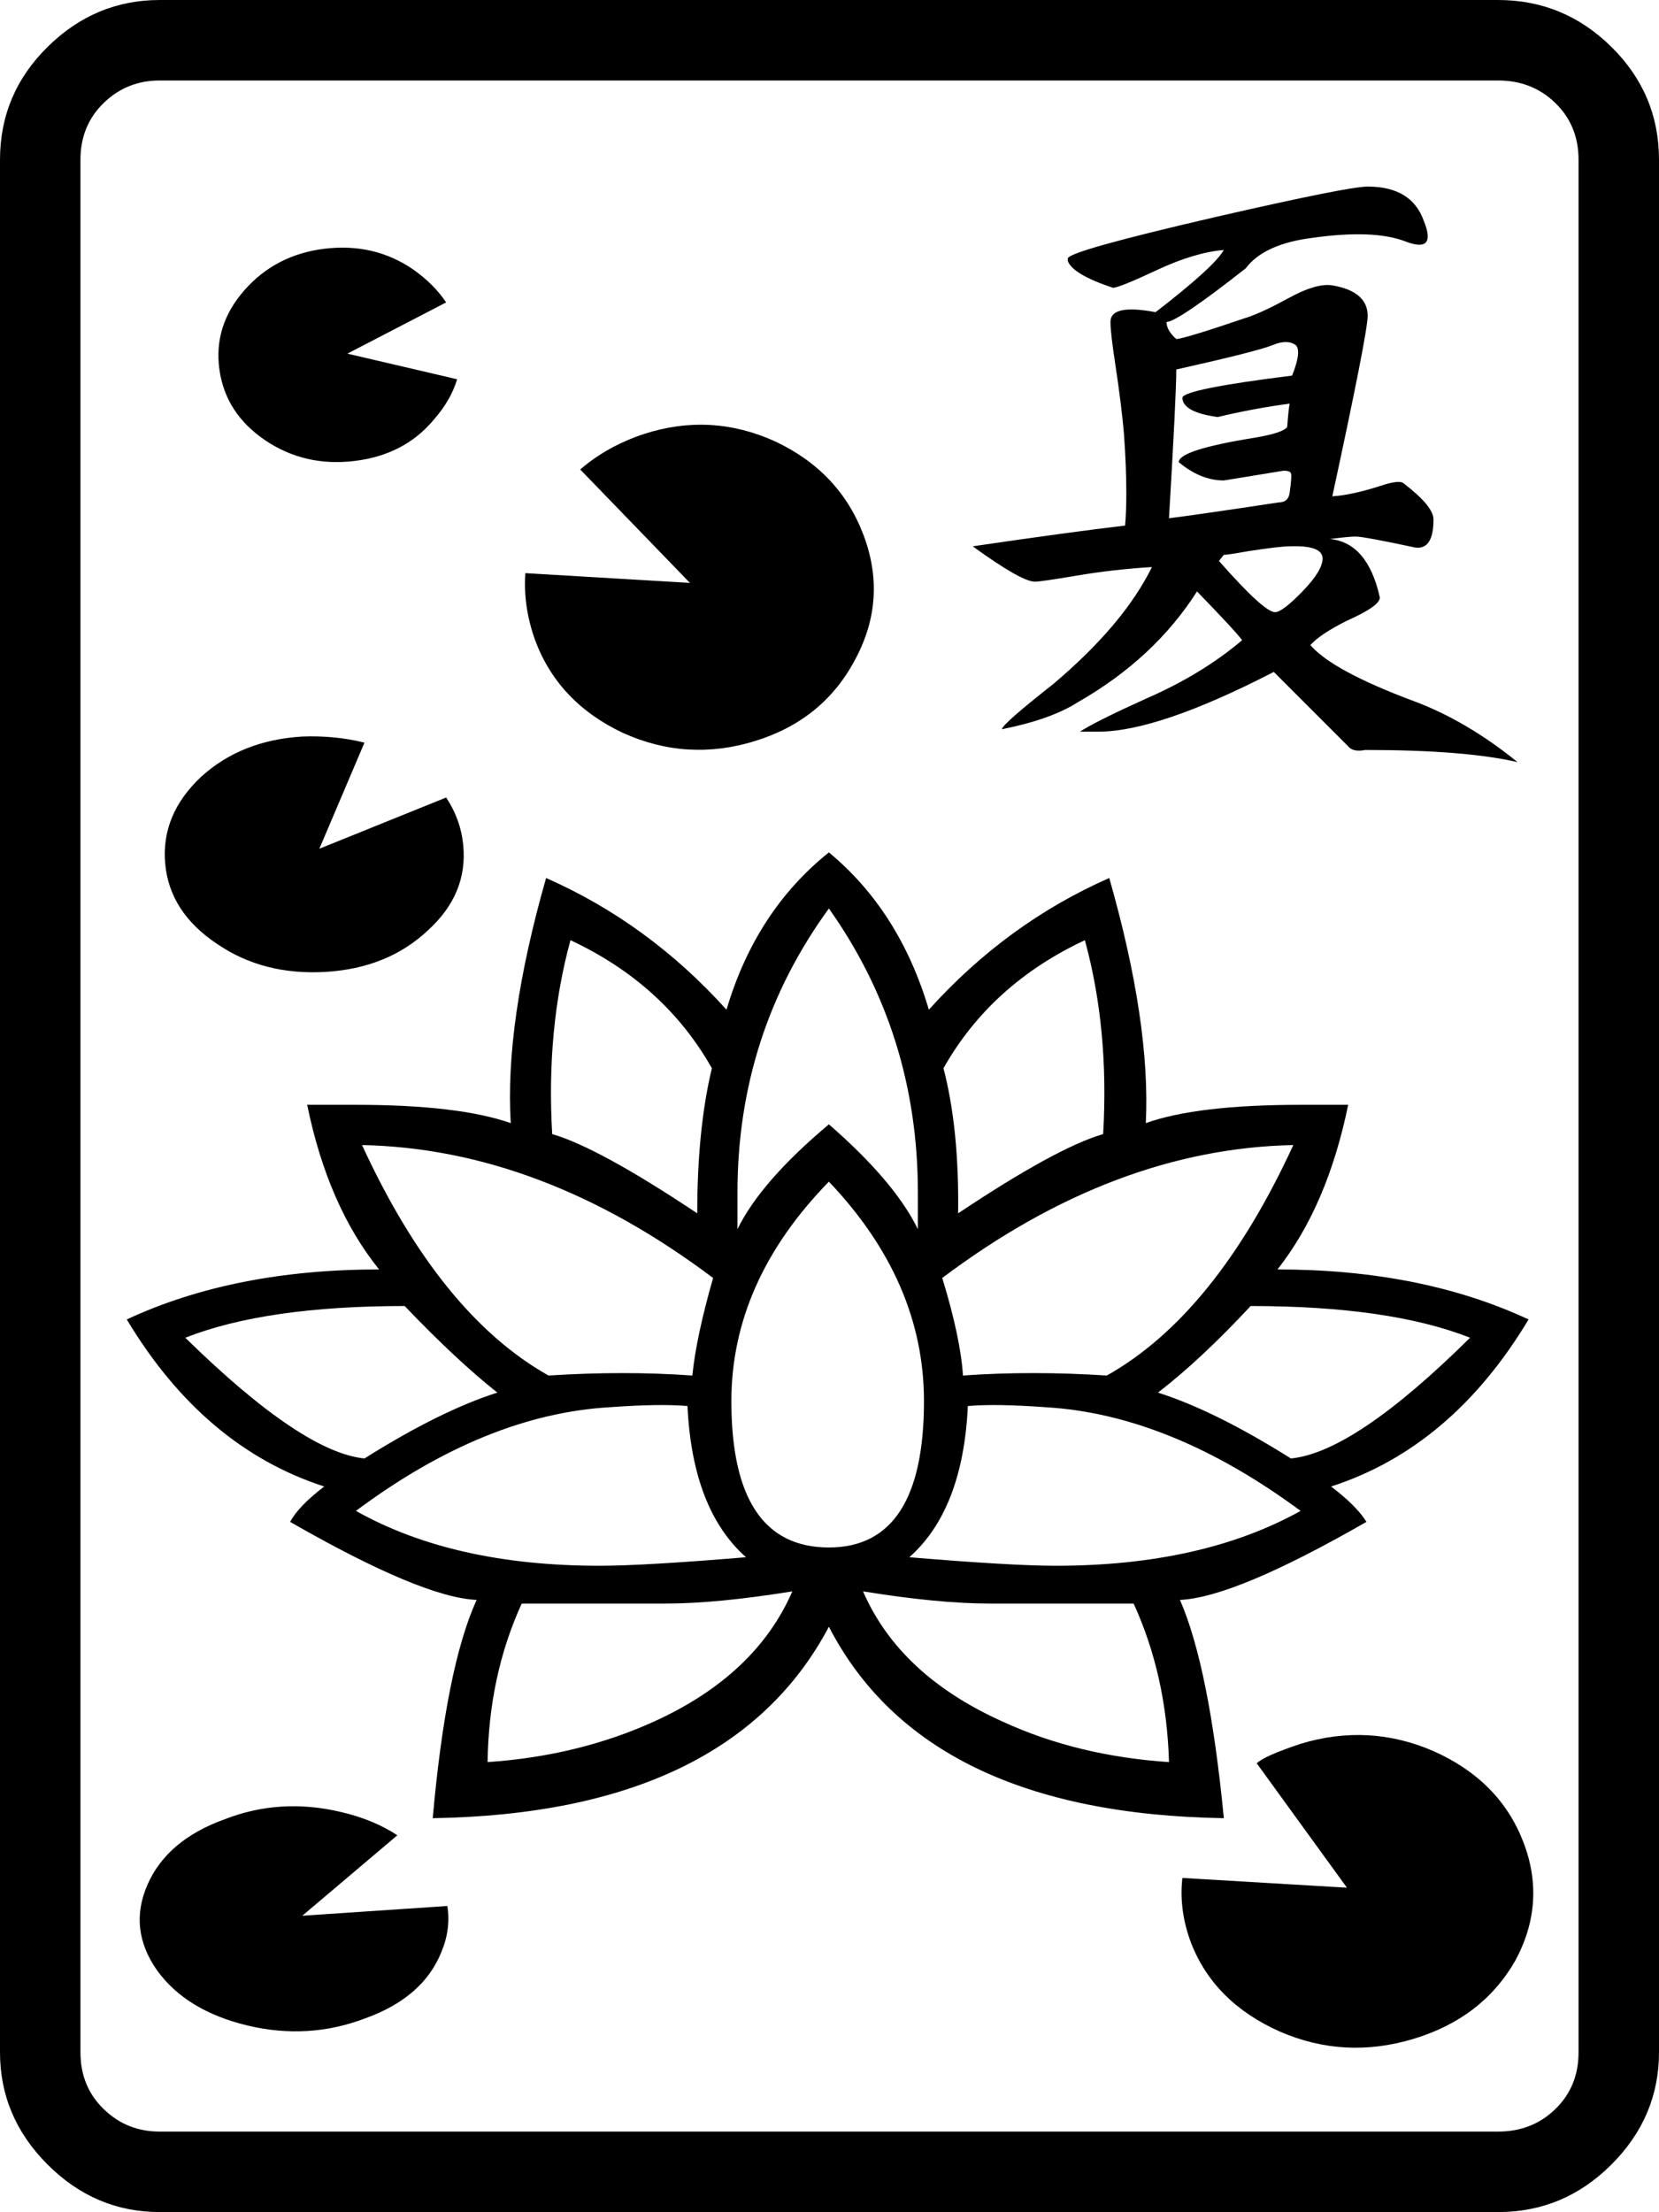 <?xml version="1.0" standalone="no"?>
<!DOCTYPE svg PUBLIC "-//W3C//DTD SVG 1.1//EN" "http://www.w3.org/Graphics/SVG/1.1/DTD/svg11.dtd" >
<svg xmlns="http://www.w3.org/2000/svg" xmlns:xlink="http://www.w3.org/1999/xlink" version="1.1" viewBox="0 -49 1361 1814">
   <path fill="currentColor"
d="M650 1256q-62 10 -104 10h-118q-27 59 -28 130q74 -5 136 -33q84 -38 114 -107zM564 1104q-23 -2 -64 1q-102 6 -208 85q80 45 200 45q36 0 120 -7q-44 -39 -48 -124zM408 1093q-34 -27 -76 -71q-114 0 -180 26q96 94 147 99q62 -39 109 -54zM585 999
q-141 -106 -288 -109q64 139 153 189q62 -4 118 0q3 -31 17 -80zM584 827q-39 -69 -116 -105q-20 73 -15 159q38 11 119 65q0 -69 12 -119zM708 1256q30 69 115 107q61 28 136 33q-2 -71 -29 -130h-118q-42 0 -104 -10zM794 1104q-4 85 -48 124q84 7 120 7q120 0 201 -45
q-107 -79 -209 -85q-41 -3 -64 -1zM950 1093q47 15 109 54q52 -5 147 -99q-66 -26 -180 -26q-41 44 -76 71zM773 999q15 49 17 80q56 -4 118 0q89 -50 153 -189q-147 3 -288 109zM774 827q13 50 12 119q81 -54 119 -65q5 -86 -15 -159q-77 36 -116 105zM355 1442
q11 -124 36 -179q-45 -2 -153 -64q7 -13 28 -29q-99 -32 -162 -137q88 -41 207 -41q-42 -52 -59 -135h40q84 0 127 15q-5 -82 29 -201q84 37 148 108q24 -81 84 -129q58 48 82 129q64 -71 148 -108q34 119 30 201q42 -15 127 -15h39q-17 83 -58 135q118 0 206 41
q-63 105 -162 137q21 16 29 29q-108 62 -153 64q24 55 36 179q-245 -4 -324 -157q-81 153 -325 157zM680 1220q78 0 78 -120q0 -98 -78 -180q-80 82 -80 180q0 120 80 120zM753 959v-30q0 -130 -73 -233q-75 103 -75 233v30q19 -39 75 -86q54 47 73 86zM1031 1397
q6 -6 36 -16q56 -17 109 6q54 24 73.5 74t-6.5 98q-27 47 -83.5 64t-109.5 -6q-54 -24 -73 -73q-10 -27 -7 -53l135 8zM366 605q12 18 14 39q4 40 -29 70q-33 31 -84 34t-89 -23q-39 -26 -42.5 -66t29.5 -71q33 -30 83 -33q27 -1 51 5l-37 87zM367 1514q3 19 -5 38
q-15 37 -62 54q-47 18 -97 6t-74 -45q-24 -34 -8 -70.5t63 -53.5q46 -18 96 -6q26 6 46 19l-78 66zM476 336q22 -19 52 -29q55 -18 108 6q53 25 72.5 77t-6.5 101q-26 50 -82 67.5t-109 -6.5q-53 -25 -72 -76q-10 -28 -8 -55l135 8zM375 262q-5 17 -19 33q-24 29 -65 34
t-73.5 -17t-37.5 -58t20.5 -65t65.5 -34q41 -5 73 17q17 12 27 27l-81 42zM131 1765q-53 0 -92 -39t-39 -92v-1552q0 -54 39 -92.5t92 -38.5h1098q54 0 93 38.5t39 92.5v1552q0 53 -39 92t-93 39h-1098zM131 1699h1098q28 0 47 -18.5t19 -46.5v-1552q0 -28 -19 -46.5
t-47 -18.5h-1098q-27 0 -46 18.5t-19 46.5v1552q0 28 19 46.5t46 18.5zM1122 104q36 0 46 28q11 27 -15 17t-76 -3q-40 5 -55 25q-56 44 -65 44q0 7 8 14q6 0 59 -18q12 -4 34 -16t35 -10q29 5 29 25q0 14 -29 148q17 -1 44 -10q11 -3 14 -1q25 19 25 30q0 25 -15 23
q-42 -9 -49 -9q-5 0 -21 2q31 3 41 48q0 7 -27 19q-22 11 -30 20q18 21 85 46q43 16 85 50q-43 -10 -125 -10q-10 2 -14 -3l-61 -61q-95 49 -144 49h-15q12 -8 54 -27q46 -20 79 -48q-5 -7 -37 -40q-35 55 -98 91q-22 14 -62 22q0 -4 42 -37q58 -49 81 -96q-32 2 -61.5 7
t-34.5 5q-11 0 -51 -29q82 -12 125 -17q1 -11 1 -27q0 -22 -2 -49q-2 -23 -7 -56q-4 -26 -4 -35q0 -15 37 -8q48 -37 56 -51q-24 2 -55 16.5t-36 14.5q-33 -11 -37 -22v-2q0 -6 121 -34q109 -25 125 -25zM965 254q0 21 -6 122q24 -3 90 -13q8 0 9 -8q2 -14 1 -16t-6 -2
l-49 8q-19 0 -37 -15q0 -10 62 -20q24 -4 27 -9q1 -14 2 -19q-30 4 -59 11q-29 -4 -29 -16q2 -7 90 -18q8 -20 3 -25q-7 -5 -19 0t-79 20zM1024 403q-17 3 -20 3l-4 5q37 42 46 42q6 0 22.5 -17t16.5 -27q0 -11 -27 -10q-8 0 -34 4z" />
</svg>
